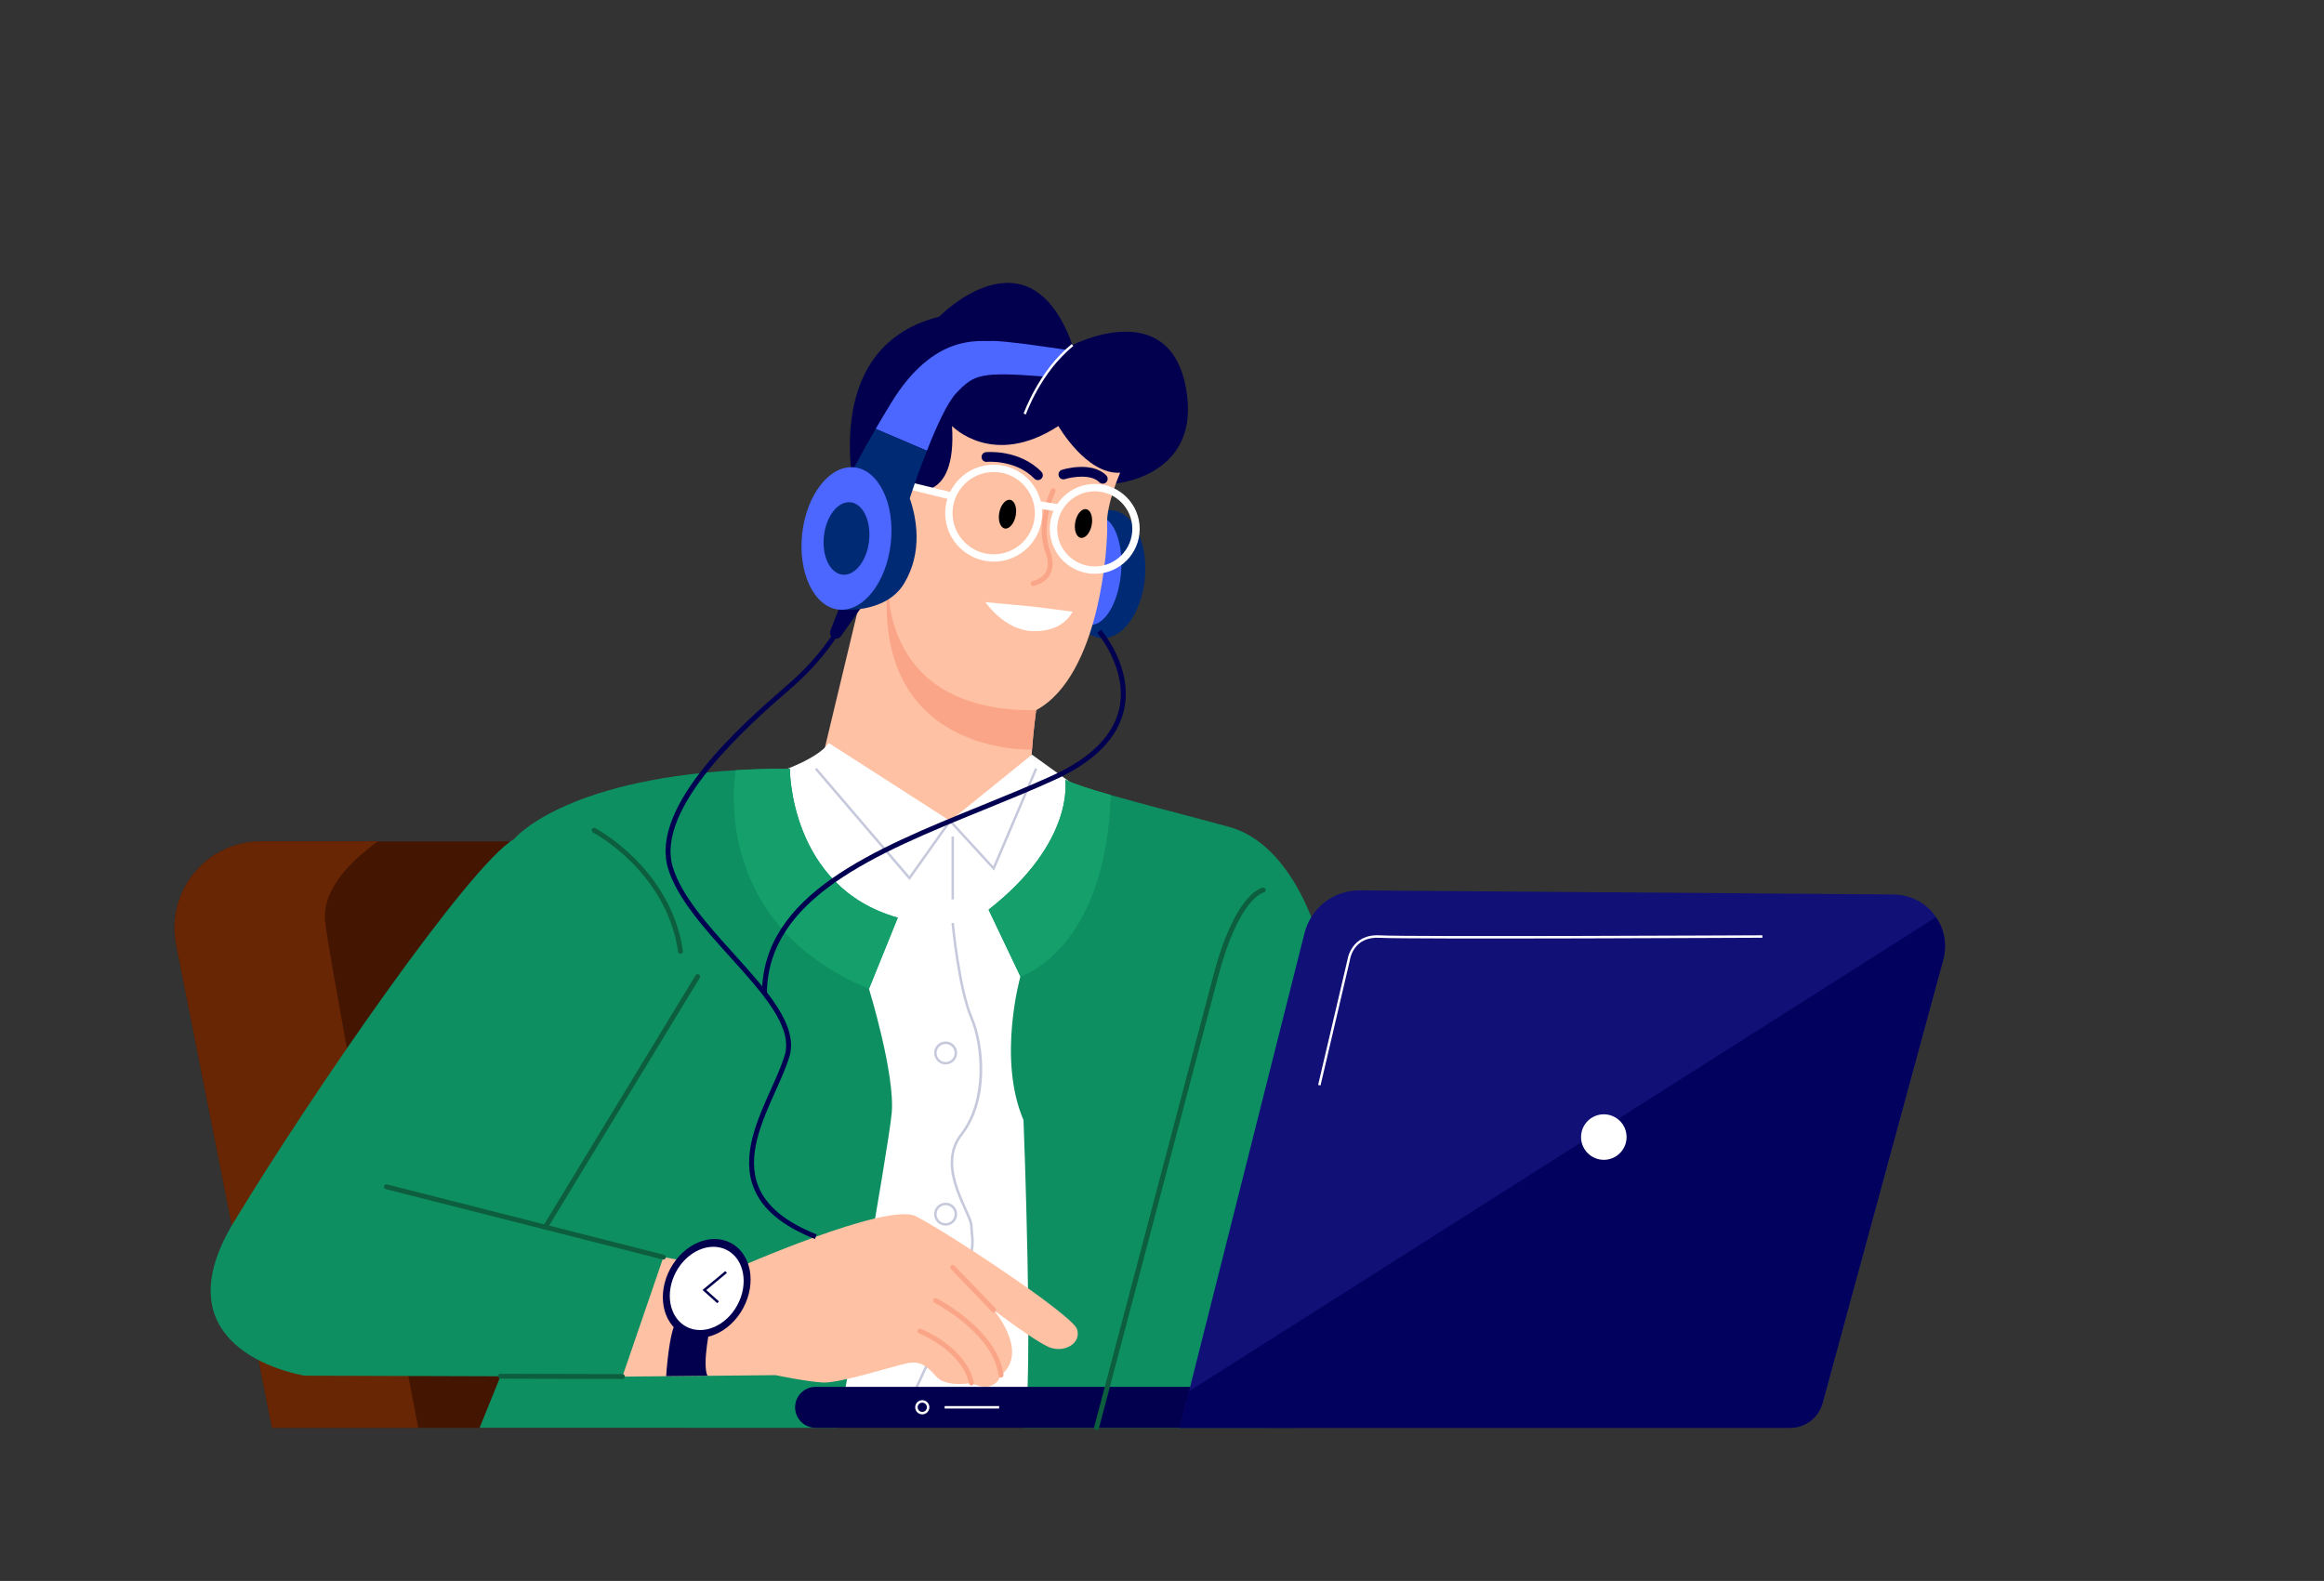 <?xml version="1.0" encoding="utf-8"?>
<svg version="1.1" id="Layer_30" x="0px" y="0px" viewBox="0 0 406.4 276.5" style="enable-background:new 0 0 406.4 276.5;" xmlns="http://www.w3.org/2000/svg">
  <rect x="0" y="0" width="406.4" height="276.5" fill="#333333" stroke="none"/>
  <style type="text/css">
	.st0{fill:#FFFFFF;}
	.st1{fill:#A8BBE2;}
	.st2{fill:#DD4343;}
	.st3{fill:#FEBF00;}
	.st4{fill:#0D8F62;}
	.st5{fill:#49275A;}
	.st6{fill:#FFC3A8;}
	.st7{fill:#FCA689;}
	.st8{opacity:0.3;}
	.st9{fill:#441602;}
	.st10{fill:#682604;}
	.st11{fill:#02004E;}
	.st12{fill:#002B74;}
	.st13{fill:#4866FF;}
	.st14{fill:#FFC1A4;}
	.st15{fill:#FAA588;}
	.st16{fill:#C6C9DC;}
	.st17{fill:#15A06B;}
	.st18{fill:#101077;}
	.st19{fill:#02015E;}
	.st20{fill:#0D5E3F;}
	.st21{fill:#020050;}
	.st22{fill:#4B67FF;}
</style>
  <g>
    <g>
      <path class="st9" d="M120.39,249.72H47.56l-16.75-84.48c-1.86-9.36,5.3-18.09,14.85-18.09h49.8L120.39,249.72z"/>
    </g>
    <g>
      <path class="st10" d="M73.13,249.72H47.56l-16.75-84.48c-1.86-9.36,5.3-18.09,14.85-18.09H66.1c-4.15,2.96-9.9,8.18-9.24,14.06 C57.64,168.25,68.31,224.5,73.13,249.72z"/>
    </g>
    <g>
      <path class="st11" d="M149.98,88.76c0,0-7.88-27.81,14.25-33.37c0,0,15.71-16.17,23.32,4.96c0,0,16.65-8.61,19.78,7.2 s-12.34,17.03-12.34,17.03L149.98,88.76z"/>
    </g>
    <g>
      <ellipse transform="matrix(0.085 -0.996 0.996 0.085 77.103 284.637)" class="st12" cx="193.52" cy="100.34" rx="11.22" ry="6.76"/>
    </g>
    <g>
      <ellipse transform="matrix(0.085 -0.996 0.996 0.085 75.82 281.995)" class="st13" cx="191.44" cy="99.72" rx="9.51" ry="4.64"/>
    </g>
    <g>
      <path class="st14" d="M193.6,91.71c0.18,3.48-1.19,26.42-12.41,32.5c0,0-0.48,3.49-0.72,6.89c-0.13,1.86-0.2,3.7-0.07,4.93 c0.35,3.47-18.6,19.64-18.6,19.64l-17.9-23.46l6.25-26.07l1.91-9.21c0,0-8.88-6.43-3.48-13.21c5.39-6.78,10.78,1.91,10.78,1.91 s7.99,2.61,7.12-11.12c0,0,7.12,7.47,18.6,0c0,0,4.88,8.52,10.8,8.17C195.89,82.68,193.43,88.24,193.6,91.71z"/>
    </g>
    <g>
      <path class="st15" d="M181.19,124.21c0,0-0.48,3.49-0.72,6.89c0,0-28.61,1.23-25.12-30.44 C155.18,102.81,154.1,124.54,181.19,124.21z"/>
    </g>
    <g>
      <path class="st0" d="M173.77,98.23c-4.68,0-8.48-3.81-8.48-8.48c0-4.68,3.81-8.48,8.48-8.48c4.68,0,8.48,3.81,8.48,8.48 C182.26,94.42,178.45,98.23,173.77,98.23z M173.77,82.55c-3.97,0-7.2,3.23-7.2,7.2s3.23,7.2,7.2,7.2c3.97,0,7.2-3.23,7.2-7.2 S177.74,82.55,173.77,82.55z"/>
    </g>
    <g>
      <path class="st0" d="M191.44,100.36c-4.33,0-7.86-3.53-7.86-7.86c0-4.33,3.53-7.86,7.86-7.86s7.86,3.53,7.86,7.86 C199.3,96.83,195.78,100.36,191.44,100.36z M191.44,85.93c-3.63,0-6.57,2.95-6.57,6.57s2.95,6.57,6.57,6.57s6.57-2.95,6.57-6.57 S195.07,85.93,191.44,85.93z"/>
    </g>
    <g>
      <rect x="162.27" y="82.19" transform="matrix(0.238 -0.971 0.971 0.238 40.644 223.632)" class="st0" width="1.28" height="7.41"/>
    </g>
    <g>
      <path class="st0" d="M136.43,134.93c0,0,6.61-2.22,8.51-4.97l21.2,13.61l14.32-11.58l7.08,5.1l1.36,112.55h-53.29L136.43,134.93z"/>
    </g>
    <g>
      <polygon class="st16" points="159.05,153.93 142.5,134.58 142.83,134.3 159.02,153.23 166.12,143.23 173.69,151.5 180.99,134.35 &#10;&#9;&#9;&#9;181.38,134.52 173.83,152.28 166.16,143.91 &#9;&#9;"/>
    </g>
    <g>
      <rect x="166.39" y="146.32" class="st16" width="0.43" height="10.99"/>
    </g>
    <g>
      <path class="st16" d="M160.03,243.69l-0.39-0.18c0.05-0.11,5.06-10.71,8.06-18.2c2.42-6.04,2.22-7.93,2.04-9.6 c-0.04-0.42-0.09-0.82-0.09-1.28c0-0.57-0.48-1.63-1.04-2.87c-1.61-3.56-4.05-8.95-0.67-13.26c4.6-5.86,3.75-15.54,1.73-20.24 c-2.2-5.1-3.28-16.51-3.29-16.63l0.43-0.04c0.01,0.11,1.09,11.46,3.26,16.5c2.12,4.93,2.97,14.6-1.78,20.67 c-3.22,4.1-0.85,9.35,0.72,12.82c0.6,1.33,1.08,2.39,1.08,3.05c0,0.43,0.04,0.82,0.09,1.23c0.18,1.72,0.39,3.67-2.07,9.81 C165.1,232.96,160.08,243.58,160.03,243.69z"/>
    </g>
    <g>
      <path class="st16" d="M165.36,186.17c-1.11,0-2.01-0.9-2.01-2.01s0.9-2.01,2.01-2.01s2.01,0.9,2.01,2.01 S166.47,186.17,165.36,186.17z M165.36,182.59c-0.87,0-1.58,0.71-1.58,1.58c0,0.87,0.71,1.58,1.58,1.58 c0.87,0,1.58-0.71,1.58-1.58C166.94,183.3,166.23,182.59,165.36,182.59z"/>
    </g>
    <g>
      <path class="st16" d="M165.36,214.37c-1.11,0-2.01-0.9-2.01-2.01s0.9-2.01,2.01-2.01s2.01,0.9,2.01,2.01 S166.47,214.37,165.36,214.37z M165.36,210.78c-0.87,0-1.58,0.71-1.58,1.58c0,0.87,0.71,1.58,1.58,1.58 c0.87,0,1.58-0.71,1.58-1.58C166.94,211.49,166.23,210.78,165.36,210.78z"/>
    </g>
    <g>
      <path class="st4" d="M151.96,172.94c0,0,4.61,15.02,3.97,21.77c-0.64,6.76-9.33,55.01-9.33,55.01H83.87l3.65-9.01L53.3,240.6 c0,0-26.27-3.97-12.44-26.81c13.83-22.84,41.28-62.52,49.01-67.02c0,0,8.3-10.26,38.82-12.06c2.93-0.18,6.07-0.27,9.43-0.27 c0,0-0.11,20.7,18.87,26.06L151.96,172.94z"/>
    </g>
    <g>
      <path class="st17" d="M157,160.5l-5.04,12.44c-28.42-11.8-23.27-38.23-23.27-38.23c2.93-0.18,6.07-0.27,9.43-0.27 C138.13,134.44,138.02,155.14,157,160.5z"/>
    </g>
    <g>
      <path class="st4" d="M230.01,162.43l-8.56,87.29h-42.36c1.71-7.4-0.11-53.83-0.11-53.83c-4.61-10.72-0.54-25.1-0.54-25.1 l-5.57-11.69c15.22-11.9,13.4-22.73,13.4-22.73c1.53,0.74,4.4,1.66,7.96,2.68c6.01,1.72,13.98,3.73,20.73,5.58 C225.71,147.59,230.01,162.43,230.01,162.43z"/>
    </g>
    <g>
      <path class="st17" d="M194.24,139.05c-0.9,27.27-15.79,31.74-15.79,31.74l-5.57-11.69c15.22-11.9,13.4-22.73,13.4-22.73 C187.81,137.11,190.68,138.03,194.24,139.05z"/>
    </g>
    <g>
      <path class="st11" d="M226.43,249.72h-83.81c-1.98,0-3.58-1.6-3.58-3.58v0c0-1.98,1.6-3.58,3.58-3.58h83.81 c1.98,0,3.58,1.6,3.58,3.58v0C230.01,248.11,228.41,249.72,226.43,249.72z"/>
    </g>
    <g>
      <path class="st0" d="M161.28,247.37c-0.68,0-1.24-0.55-1.24-1.24c0-0.68,0.55-1.24,1.24-1.24c0.68,0,1.24,0.55,1.24,1.24 C162.52,246.81,161.97,247.37,161.28,247.37z M161.28,245.32c-0.45,0-0.81,0.36-0.81,0.81s0.36,0.81,0.81,0.81 c0.45,0,0.81-0.36,0.81-0.81S161.73,245.32,161.28,245.32z"/>
    </g>
    <g>
      <rect x="165.19" y="245.92" class="st0" width="9.53" height="0.43"/>
    </g>
    <g>
      <path class="st18" d="M339.8,167.9l-21.09,77.5c-0.69,2.55-3.01,4.32-5.65,4.32H206.32l1.61-6.39l20.19-80.13 c1.11-4.42,5.11-7.51,9.66-7.47l93.34,0.71c3.14,0.03,5.83,1.62,7.43,3.97C339.98,162.5,340.55,165.19,339.8,167.9z"/>
    </g>
    <g>
      <path class="st19" d="M339.8,167.9l-21.09,77.5c-0.69,2.55-3.01,4.32-5.65,4.32H206.32l1.61-6.39l130.62-82.92 C339.98,162.5,340.55,165.19,339.8,167.9z"/>
    </g>
    <g>
      <path class="st0" d="M230.92,189.85l-0.42-0.1l5.13-21.88c0-0.02,0.62-4.58,5.69-4.28c4.87,0.29,66.25-0.01,66.87-0.01l0,0.43 c-0.62,0-62.02,0.3-66.9,0.01c-4.66-0.28-5.22,3.76-5.24,3.93L230.92,189.85z"/>
    </g>
    <g>
      <circle class="st0" cx="280.46" cy="198.87" r="3.98"/>
    </g>
    <g>
      <path class="st14" d="M116.01,219.87l12.32,2.16c0,0,26.7-11.83,31.79-9.32s27.45,17.26,28.23,19.77c0.78,2.5-2.24,4.14-4.75,3.19 s-9.84-6.56-9.84-6.56s6.3,7.34,1.29,11.39c0,0-1.04,3.45-5.18,1.38c0,0-4.32,0.86-6.13-1.12c-1.81-1.99-2.85-2.76-5.09-2.33 s-11.83,3.54-14.76,3.37c-2.93-0.17-8.27-1.29-8.27-1.29l-26.78,0.26L116.01,219.87z"/>
    </g>
    <g>
      <path class="st11" d="M124.28,231.51c0,0-1.56,7.1-0.56,9.11l-7.23,0.07c0,0,0.5-8.08,1.85-9.58 C119.69,229.61,124.28,231.51,124.28,231.51z"/>
    </g>
    <g>
      <ellipse transform="matrix(0.472 -0.881 0.881 0.472 -133.378 227.956)" class="st11" cx="123.72" cy="225.39" rx="9.01" ry="7.25"/>
    </g>
    <g>
      <ellipse transform="matrix(0.472 -0.881 0.881 0.472 -133.378 227.956)" class="st0" cx="123.72" cy="225.39" rx="7.59" ry="6.1"/>
    </g>
    <g>
      <polygon class="st11" points="125.43,227.93 122.85,225.61 126.84,222.31 127.11,222.64 123.51,225.63 125.72,227.61 &#9;&#9;"/>
    </g>
    <g>
      <path class="st15" d="M173.76,229.54c-0.11,0-0.22-0.04-0.31-0.13l-7.16-7.45c-0.16-0.17-0.16-0.44,0.01-0.61 c0.17-0.16,0.44-0.16,0.61,0.01l7.16,7.45c0.16,0.17,0.16,0.44-0.01,0.61C173.97,229.5,173.87,229.54,173.76,229.54z"/>
    </g>
    <g>
      <path class="st15" d="M175.05,240.93c-0.21,0-0.4-0.16-0.42-0.37c-0.96-7.4-11.15-12.67-11.25-12.72 c-0.21-0.11-0.29-0.37-0.19-0.58s0.37-0.29,0.58-0.19c0.11,0.06,2.7,1.38,5.45,3.69c3.68,3.08,5.84,6.43,6.26,9.69 c0.03,0.23-0.14,0.45-0.37,0.48C175.09,240.93,175.07,240.93,175.05,240.93z"/>
    </g>
    <g>
      <path class="st15" d="M169.88,242.31c-0.2,0-0.38-0.14-0.42-0.34c-1.23-5.77-8.69-8.74-8.76-8.77c-0.22-0.09-0.33-0.33-0.24-0.55 c0.09-0.22,0.33-0.33,0.55-0.24c0.08,0.03,2.01,0.79,4.12,2.31c2.83,2.04,4.61,4.49,5.17,7.07c0.05,0.23-0.1,0.46-0.33,0.51 C169.94,242.31,169.91,242.31,169.88,242.31z"/>
    </g>
    <g>
      <path class="st20" d="M95.47,214.86c-0.08,0-0.15-0.02-0.22-0.06c-0.2-0.12-0.27-0.39-0.14-0.59l26.53-43.64 c0.12-0.2,0.39-0.27,0.59-0.14c0.2,0.12,0.27,0.39,0.14,0.59l-26.53,43.64C95.75,214.78,95.61,214.86,95.47,214.86z"/>
    </g>
    <g>
      <path class="st20" d="M116.01,220.3c-0.03,0-0.07,0-0.11-0.01l-48.43-12.31c-0.23-0.06-0.37-0.29-0.31-0.52 c0.06-0.23,0.29-0.37,0.52-0.31l48.43,12.31c0.23,0.06,0.37,0.29,0.31,0.52C116.38,220.17,116.2,220.3,116.01,220.3z"/>
    </g>
    <g>
      <path class="st20" d="M119,166.83c-0.21,0-0.39-0.15-0.42-0.37c-2.03-14.03-14.75-20.79-14.88-20.86 c-0.21-0.11-0.29-0.37-0.18-0.58c0.11-0.21,0.37-0.29,0.58-0.18c0.13,0.07,13.24,7.04,15.33,21.5c0.03,0.23-0.13,0.45-0.36,0.49 C119.05,166.83,119.03,166.83,119,166.83z"/>
    </g>
    <g>
      <path class="st20" d="M191.74,250.15c-0.04,0-0.07,0-0.11-0.01c-0.23-0.06-0.37-0.29-0.3-0.52c0.17-0.64,17.05-64.56,20.83-78.93 c3.85-14.64,8.49-15.41,8.69-15.44c0.23-0.03,0.45,0.13,0.48,0.37c0.03,0.23-0.13,0.45-0.36,0.48c-0.08,0.02-4.34,0.96-7.98,14.81 c-3.77,14.37-20.66,78.28-20.83,78.93C192.1,250.02,191.93,250.15,191.74,250.15z"/>
    </g>
    <g>
      <path class="st20" d="M108.85,241.19C108.85,241.19,108.85,241.19,108.85,241.19l-21.33-0.06c-0.24,0-0.43-0.19-0.43-0.43 c0-0.24,0.19-0.43,0.43-0.43c0,0,0,0,0,0l21.33,0.06c0.24,0,0.43,0.19,0.43,0.43C109.27,241,109.08,241.19,108.85,241.19z"/>
    </g>
    <g>
      <path class="st21" d="M142.51,216.7c-5.69-2.27-9.18-5.17-10.68-8.88c-2.27-5.6,0.54-11.86,3.02-17.38 c0.95-2.11,1.84-4.11,2.38-5.89c1.47-4.95-3.87-10.87-9.54-17.15c-4.55-5.05-9.26-10.27-10.85-15.47 c-3.37-11.01,13.17-25.43,20.23-31.59c0.52-0.46,0.99-0.86,1.37-1.2c5.2-4.62,7.86-9.3,7.89-9.35l0.75,0.42 c-0.03,0.05-2.76,4.85-8.07,9.57c-0.39,0.34-0.85,0.75-1.38,1.21c-6.34,5.53-23.18,20.21-19.97,30.69 c1.54,5.02,6.18,10.17,10.67,15.14c5.83,6.46,11.33,12.56,9.72,17.97c-0.55,1.84-1.46,3.86-2.42,6 c-2.41,5.37-5.14,11.45-3.01,16.71c1.41,3.48,4.75,6.23,10.2,8.4L142.51,216.7z"/>
    </g>
    <g>
      <path class="st21" d="M134.11,173.72l-0.86-0.01c0.11-17.26,19.53-25.16,38.32-32.8c4.18-1.7,8.49-3.46,12.48-5.28 c6.72-3.07,10.65-7.01,11.68-11.72c1.51-6.89-3.79-13.16-3.85-13.22l0.65-0.56c0.23,0.27,5.64,6.64,4.04,13.96 c-1.09,4.99-5.18,9.14-12.16,12.32c-4,1.83-8.33,3.59-12.51,5.29C153.37,149.24,134.22,157.03,134.11,173.72z"/>
    </g>
    <g>
      <path class="st21" d="M147.15,105.29l-1.93,4.99c-0.2,0.51,0.03,1.09,0.53,1.33l0,0c0.46,0.22,1.01,0.07,1.31-0.34l3.97-5.62 L147.15,105.29z"/>
    </g>
    <g>
      <path class="st22" d="M153.13,75.01c0.84-1.45,1.75-2.98,2.72-4.56c7.48-12.25,15.42-10.66,17.53-10.81 c2.12-0.15,13.38,1.59,13.38,1.59l-4.34,4.61c-10.91-0.83-12.07-0.38-15.16,2.87c-1.61,1.68-3.57,6.05-5.17,10.12"/>
    </g>
    <g>
      <path class="st12" d="M159.09,87.15c1.17,3.36,2.34,9.37-0.98,14.89c-3.32,5.52-11.53,4.59-11.53,4.59l-2.01-15.17 c0,0,2.87-6.65,8.56-16.45l8.96,3.82C160.38,83.16,159.09,87.15,159.09,87.15z"/>
    </g>
    <g>
      <path class="st0" d="M179.4,72.48l-0.4-0.14c0.03-0.07,2.66-7.53,8.42-12.16l0.27,0.33C182.02,65.07,179.42,72.41,179.4,72.48z"/>
    </g>
    <g>
      <ellipse transform="matrix(0.112 -0.994 0.994 0.112 37.828 230.711)" class="st22" cx="147.97" cy="94.19" rx="12.51" ry="7.79"/>
    </g>
    <g>
      <ellipse transform="matrix(0.112 -0.994 0.994 0.112 37.828 230.711)" class="st12" cx="147.97" cy="94.19" rx="6.37" ry="3.97"/>
    </g>
    <g>
      <path class="st11" d="M181.49,83.97c-0.22,0-0.45-0.09-0.61-0.26c-3.26-3.36-8.25-2.94-8.3-2.93c-0.47,0.04-0.89-0.3-0.93-0.77 c-0.04-0.47,0.3-0.89,0.77-0.93c0.24-0.02,5.85-0.51,9.7,3.44c0.33,0.34,0.32,0.88-0.02,1.21 C181.92,83.89,181.71,83.97,181.49,83.97z"/>
    </g>
    <g>
      <path class="st11" d="M192.85,84.59c-0.22,0-0.44-0.08-0.61-0.25c-1.5-1.51-4.86-0.9-6.03-0.54c-0.45,0.14-0.93-0.11-1.07-0.56 c-0.14-0.45,0.11-0.93,0.56-1.07c0.21-0.07,5.21-1.59,7.75,0.97c0.33,0.34,0.33,0.88,0,1.21 C193.29,84.51,193.07,84.59,192.85,84.59z"/>
    </g>
    <g>
      <path class="st15" d="M180.67,102.47c-0.21,0-0.39-0.15-0.42-0.36c-0.04-0.23,0.12-0.45,0.35-0.49c0.01,0,1.54-0.28,2.25-1.52 c0.51-0.89,0.5-2.07-0.04-3.51c-1.84-4.98,0.85-10.7,0.97-10.95c0.1-0.21,0.36-0.3,0.57-0.2c0.21,0.1,0.3,0.36,0.2,0.57 c-0.03,0.06-2.65,5.65-0.94,10.28c0.63,1.7,0.62,3.13-0.03,4.25c-0.92,1.58-2.76,1.92-2.84,1.93 C180.72,102.46,180.7,102.47,180.67,102.47z"/>
    </g>
    <g style="" transform="matrix(1, 0, 0, 0.825, 0, 18.449)">
      <path class="st0" d="M180.67,106.24c-8.35-0.95-8.35-0.95-8.35-0.95s3.28,5.89,8.15,6.14c5.6,0.28,7.08-4.13,7.08-4.13 L180.67,106.24z"/>
    </g>
    <g>
      <ellipse transform="matrix(0.189 -0.982 0.982 0.189 54.621 245.888)" cx="176.12" cy="89.89" rx="2.55" ry="1.46"/>
    </g>
    <g>
      <ellipse transform="matrix(0.189 -0.982 0.982 0.189 63.801 260.253)" cx="189.4" cy="91.52" rx="2.55" ry="1.46"/>
    </g>
    <g>
      <rect x="182.55" y="86.51" transform="matrix(0.156 -0.988 0.988 0.156 67.228 255.742)" class="st0" width="1.29" height="4.07"/>
    </g>
  </g>
</svg>